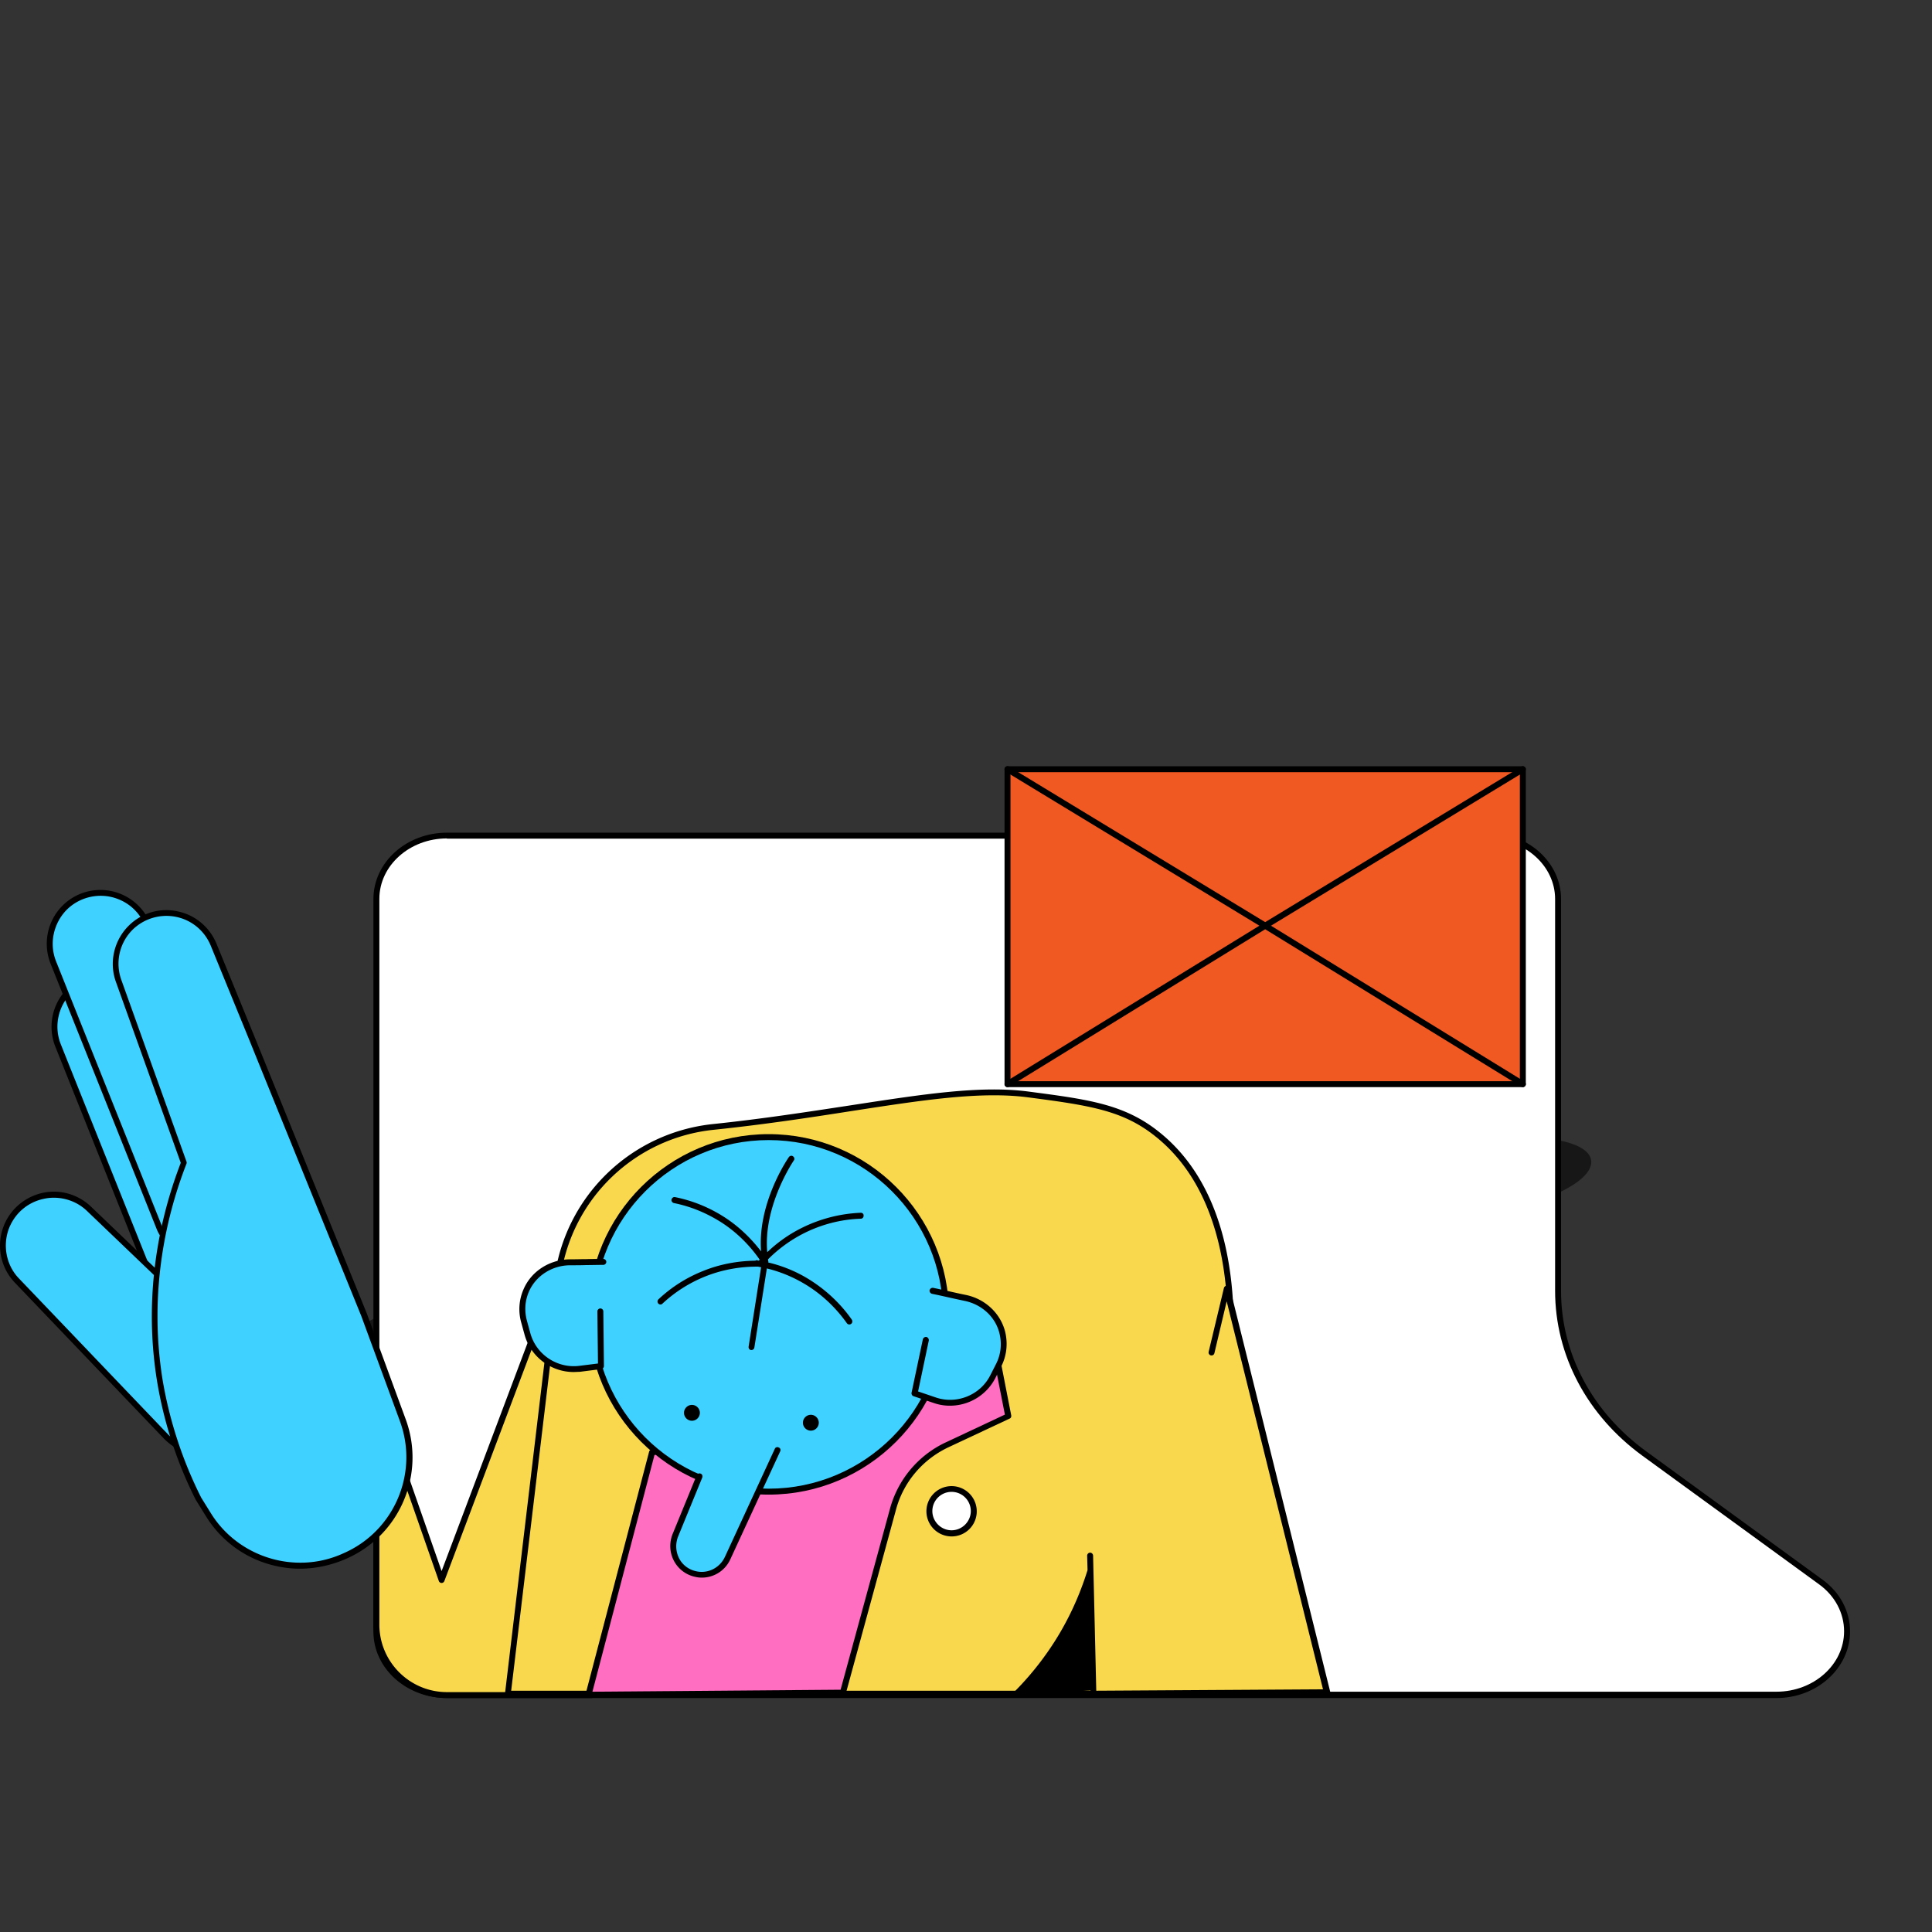 <svg width="353" height="353" fill="none" xmlns="http://www.w3.org/2000/svg"><rect width="100%" height="100%" fill="#333333" stroke="none"/><path d="M284.079 208.218l-44.092-7.161 10.447-27.983c2.31-6.193-.709-9.008-6.719-6.262l-52.214 23.871-21.797-30.069c-3.131-4.316-7.06-3.708-8.739 1.353l-11.681 35.26-56.989-6.962c-6.559-.8-8.585 2.797-4.51 8.001l18.426 23.505-39.868 20.163c-7.498 3.79-6.847 7.994 1.447 9.345l44.092 7.161-10.447 27.983c-2.31 6.193.709 9.008 6.719 6.262l52.214-23.871 21.799 30.076c3.13 4.315 7.06 3.707 8.738-1.354l11.682-35.26 56.988 6.962c6.559.8 8.585-2.796 4.511-8.001l-18.421-23.512 39.861-20.162c7.498-3.79 6.847-7.994-1.447-9.345z" fill="#171717"/><path d="M337.48 298.094c0 6.406-5.758 11.581-12.893 11.581H81.664c-7.098 0-12.892-5.175-12.892-11.581v-133.83c0-6.405 5.757-11.58 12.892-11.58h190.123c7.135 0 12.893 5.175 12.893 11.58v71.62c0 11.544 5.794 22.437 15.753 29.712l32.266 23.487c3.006 2.207 4.781 5.537 4.781 9.011z" fill="#fff"/><path d="M324.588 310.254H81.664c-7.424 0-13.436-5.429-13.436-12.124V164.264c0-6.695 6.012-12.123 13.436-12.123h190.124c7.423 0 13.435 5.428 13.435 12.123v71.62c0 11.399 5.649 22.075 15.536 29.277l32.267 23.487c3.186 2.316 4.997 5.754 4.997 9.446 0 6.695-6.048 12.16-13.435 12.16zM81.664 153.19c-6.808 0-12.35 4.958-12.35 11.038v133.83c0 6.079 5.542 11.037 12.35 11.037h242.924c6.808 0 12.349-4.958 12.349-11.037 0-3.33-1.666-6.478-4.563-8.577l-32.267-23.487c-10.14-7.383-15.97-18.385-15.97-30.147v-71.583c0-6.08-5.541-11.038-12.349-11.038H81.664v-.036z" fill="#000"/><path d="M108.1 309.71H81.664c-7.098 0-12.892-5.754-12.892-12.883v-36.805l.796-3.149 11.082 31.775 23.684-62.826 3.766 83.888z" fill="#F9D84E"/><path d="M108.1 310.254H81.664c-7.424 0-13.436-6.007-13.436-13.426v-36.95l.797-3.148c.073-.217.254-.398.507-.398.254 0 .471.144.543.362l10.611 30.363 23.141-61.414c.109-.254.326-.398.579-.362.254.036.435.253.471.507l3.766 83.887c0 .145-.036.29-.144.398-.109.109-.218.181-.399.181zm-38.785-50.159v36.733c0 6.804 5.54 12.341 12.349 12.341h25.893l-3.621-80.631-22.743 60.328a.545.545 0 01-.507.362.545.545 0 01-.507-.362l-10.502-30.073-.362 1.302z" fill="#000"/><path d="M187.843 199.948c-13.762-1.809-32.629 3.366-57.508 5.935a32.097 32.097 0 00-28.464 27.287c0 .073-.036.181-.036.254-3.006 25.332-6.048 50.665-9.054 75.998h107.012c4.998-.036 9.995-.036 14.993-.072 1.63-2.316 7.243-10.893 5.649-22.185-.76-5.32-2.861-9.373-4.454-11.834 3.694-6.297 8.909-17.552 8.836-32.028-.036-6.369-.145-25.332-13.29-36.008-6.12-4.958-12.386-5.863-23.684-7.347z" fill="#F9D84E"/><path d="M92.819 310.001a.584.584 0 01-.399-.181c-.108-.109-.145-.253-.145-.434l9.054-75.999.036-.253c2.137-14.802 14.051-26.202 28.935-27.758 9.017-.941 17.382-2.243 24.77-3.365 13.436-2.063 24.01-3.728 32.846-2.57 10.973 1.448 17.6 2.28 24.046 7.528 13.363 10.82 13.436 30.073 13.472 36.407.072 10.965-2.97 22.003-8.728 31.991 2.282 3.655 3.767 7.6 4.346 11.762 1.521 10.821-3.513 19.398-5.758 22.546a.515.515 0 01-.434.217l-14.993.073H92.819v.036zm.579-1.086h106.396l14.74-.072c2.245-3.257 6.844-11.364 5.396-21.569-.58-4.09-2.065-7.998-4.346-11.617a.553.553 0 010-.579c5.794-9.916 8.8-20.882 8.764-31.739-.037-6.188-.109-25.079-13.074-35.574-5.939-4.813-11.805-5.754-23.503-7.274-8.691-1.122-19.193.506-32.556 2.569-7.388 1.158-15.753 2.425-24.806 3.366-14.377 1.484-25.893 12.521-27.957 26.816l-.037.254-9.017 75.419z" fill="#000"/><path d="M154.02 309.24l9.126-33.44a18.273 18.273 0 019.923-11.798l11.19-5.247a840.807 840.807 0 01-1.811-9.265l-63.266 15.924c-3.875 14.729-7.713 29.494-11.588 44.224 15.463-.145 30.963-.254 46.426-.398z" fill="#FF6EC1"/><path d="M107.557 310.146a.52.52 0 01-.435-.217.55.55 0 01-.108-.471l11.588-44.224c.036-.181.217-.326.398-.398l63.266-15.923c.145-.037.29 0 .435.072a.658.658 0 01.253.362l1.811 9.264c.036.254-.072.507-.29.58l-11.19 5.247c-4.744 2.244-8.256 6.406-9.596 11.472l-9.126 33.439c-.073.218-.29.399-.507.399l-46.499.398zm12.023-44.297l-11.335 43.247 45.34-.362 9.017-33.041a18.851 18.851 0 0110.213-12.16l10.791-5.066-1.629-8.288-62.397 15.67z" fill="#000"/><path d="M199.215 284.233c.217 8.396.398 16.792.616 25.188 14.232-.072 28.464-.181 42.66-.253-6.121-24.573-12.205-49.146-18.325-73.719l-2.788 11.653" fill="#F9D84E"/><path d="M173.865 280.144a4.054 4.054 0 100-8.107 4.054 4.054 0 100 8.107z" fill="#fff"/><path d="M173.865 280.723a4.603 4.603 0 01-4.599-4.596 4.604 4.604 0 014.599-4.596 4.604 4.604 0 014.599 4.596 4.58 4.58 0 01-4.599 4.596zm0-8.142a3.514 3.514 0 00-3.513 3.51c0 1.918 1.593 3.511 3.513 3.511 1.919 0 3.513-1.593 3.513-3.511a3.515 3.515 0 00-3.513-3.51z" fill="#000"/><path d="M140.439 272.543c17.901 0 32.412-14.501 32.412-32.39 0-17.888-14.511-32.389-32.412-32.389s-32.412 14.501-32.412 32.389c0 17.889 14.511 32.39 32.412 32.39z" fill="#3FD1FF"/><path d="M140.439 273.086c-18.179 0-32.955-14.765-32.955-32.933 0-18.167 14.776-32.932 32.955-32.932 18.18 0 32.955 14.765 32.955 32.932 0 18.168-14.811 32.933-32.955 32.933zm0-64.78c-17.564 0-31.868 14.295-31.868 31.847S122.875 272 140.439 272s31.869-14.295 31.869-31.847-14.305-31.847-31.869-31.847z" fill="#000"/><path d="M127.8 269.72l-4.418 10.821c-1.232 3.004.543 6.37 3.73 7.057a5.165 5.165 0 005.794-2.895l9.126-19.76" fill="#3FD1FF"/><path d="M128.236 288.251a4.99 4.99 0 01-1.231-.145 5.706 5.706 0 01-3.875-2.931c-.796-1.52-.869-3.258-.253-4.85l4.418-10.784c.108-.29.434-.399.724-.29.29.109.398.434.29.724l-4.418 10.784a4.838 4.838 0 00.181 3.945c.615 1.231 1.774 2.099 3.15 2.389 2.137.47 4.274-.616 5.215-2.606l9.126-19.76c.109-.289.435-.398.724-.253.29.109.399.434.254.724l-9.126 19.759a5.702 5.702 0 01-5.179 3.294z" fill="#000"/><path d="M170.388 235.848c2.101.434 3.875.868 5.976 1.302 3.331.688 6.047 3.221 6.772 6.587a8.876 8.876 0 01-.725 5.754l-1.05 2.063c-1.955 3.872-6.446 5.718-10.538 4.343-1.268-.434-2.499-.833-3.766-1.267l2.064-9.771" fill="#3FD1FF"/><path d="M173.576 256.838a8.849 8.849 0 01-2.897-.47l-3.766-1.267c-.254-.072-.399-.362-.363-.615l2.065-9.771a.595.595 0 01.651-.435c.29.073.471.362.435.652l-1.956 9.301 3.296 1.121c3.802 1.267 8.076-.47 9.886-4.053l1.051-2.063c.869-1.7 1.086-3.546.688-5.392-.652-3.076-3.151-5.465-6.374-6.152a194.15 194.15 0 01-3.006-.652c-.978-.217-1.919-.434-3.006-.651a.595.595 0 01-.434-.651.596.596 0 01.652-.435c1.05.218 2.028.435 3.006.652.977.217 1.919.434 3.005.651 3.622.76 6.446 3.511 7.207 6.985.434 2.099.181 4.198-.797 6.116l-1.05 2.063a9.326 9.326 0 01-8.293 5.066z" fill="#000"/><path d="M110.238 230.527c-2.137.037-3.984.073-6.12.109-3.404.036-6.591 1.99-7.931 5.103-.76 1.773-.978 3.763-.399 5.79l.616 2.244a8.695 8.695 0 009.488 6.297c1.304-.181 2.644-.326 3.948-.507l-.109-9.988" fill="#3FD1FF"/><path d="M104.805 250.686c-4.093 0-7.823-2.751-8.945-6.768l-.616-2.243a9.004 9.004 0 01.435-6.153c1.412-3.257 4.744-5.392 8.438-5.428 1.086 0 2.064-.036 3.042-.036 1.014-.037 1.991-.037 3.078-.037.289 0 .543.254.543.543 0 .29-.254.543-.543.543-1.087 0-2.064.036-3.078.036-.978.037-1.992.037-3.042.037-3.26.036-6.193 1.918-7.46 4.777-.761 1.737-.87 3.582-.363 5.428l.616 2.244c1.086 3.872 4.889 6.405 8.872 5.935l3.477-.434-.109-9.518c0-.29.254-.543.544-.543.289 0 .543.253.543.543l.108 9.988c0 .29-.217.507-.47.543l-3.948.507c-.362 0-.76.036-1.122.036z" fill="#000"/><path d="M10.612 191.045l19.374 48.458c1.992 4.994 2.934-4.632 7.786-6.948l1.594-.76c4.563-2.171 6.555-7.6 4.454-12.196l-16.115-35.828c-2.716-6.007-10.647-7.383-15.21-2.569a9.302 9.302 0 00-1.883 9.843z" fill="#3FD1FF"/><path d="M31.11 241.456h-.073c-.797-.036-1.232-.977-1.558-1.773l-19.374-48.458a9.867 9.867 0 011.992-10.387 9.792 9.792 0 018.763-2.931 9.847 9.847 0 017.316 5.645L44.29 219.38c2.173 4.85.036 10.604-4.744 12.884l-1.593.76c-2.137 1.013-3.513 3.655-4.527 5.609-.833 1.701-1.413 2.823-2.318 2.823zm-19.991-50.629l19.374 48.458c.326.832.544 1.013.616 1.085.326-.144.942-1.339 1.412-2.243 1.087-2.063 2.572-4.922 5.034-6.08l1.594-.76c4.273-2.027 6.156-7.166 4.2-11.472l-16.115-35.828c-1.195-2.678-3.621-4.524-6.518-5.031-2.861-.506-5.795.471-7.823 2.606-2.354 2.497-3.042 6.116-1.774 9.265z" fill="#000"/><path d="M3.116 233.966l27.196 28.445c3.73 3.872 9.923 3.8 13.58-.145l1.196-1.303a9.297 9.297 0 00-.435-12.992l-28.392-27.178c-4.78-4.56-12.638-2.823-15.065 3.293-1.34 3.438-.58 7.274 1.92 9.88z" fill="#3FD1FF"/><path d="M37.012 265.849c-2.716 0-5.215-1.086-7.098-3.04L2.718 234.364A9.807 9.807 0 01.69 223.977c1.195-3.039 3.838-5.283 7.025-6.007 3.187-.724 6.519.217 8.909 2.497l28.392 27.179c3.838 3.655 4.02 9.843.434 13.752l-1.195 1.302c-1.847 2.027-4.382 3.149-7.134 3.185-.036-.036-.073-.036-.109-.036zM9.815 218.838c-.615 0-1.267.073-1.883.218-2.86.615-5.178 2.605-6.265 5.32-1.231 3.148-.543 6.803 1.811 9.228l27.197 28.445c1.702 1.773 3.983 2.75 6.41 2.714 2.462-.036 4.707-1.049 6.373-2.823l1.195-1.302c3.187-3.475 3.006-8.939-.398-12.232l-28.392-27.179c-1.63-1.556-3.802-2.389-6.048-2.389z" fill="#000"/><path d="M9.743 175.881l19.374 48.458c1.992 4.994 2.933-4.632 7.786-6.948l1.593-.76c4.563-2.172 6.555-7.6 4.455-12.196l-16.115-35.828c-2.716-6.007-10.647-7.383-15.21-2.569-2.463 2.641-3.223 6.478-1.883 9.843z" fill="#3FD1FF"/><path d="M30.24 226.292h-.072c-.797-.036-1.232-.977-1.558-1.773L9.236 176.061a9.867 9.867 0 011.991-10.387 9.792 9.792 0 018.764-2.931 9.847 9.847 0 017.316 5.645l16.115 35.828c2.173 4.85.036 10.604-4.744 12.884l-1.594.76c-2.136 1.013-3.512 3.655-4.526 5.609-.797 1.701-1.413 2.823-2.318 2.823zm-19.99-50.63l19.374 48.459c.326.832.544 1.013.616 1.085.326-.145.942-1.339 1.412-2.244 1.087-2.062 2.571-4.921 5.034-6.079l1.593-.76c4.274-2.027 6.157-7.166 4.201-11.473l-16.115-35.827c-1.195-2.678-3.621-4.524-6.518-5.031-2.861-.47-5.795.471-7.823 2.606-2.317 2.497-3.042 6.116-1.774 9.264z" fill="#000"/><path d="M36.288 273.883a74.675 74.675 0 01-7.098-21.714c-2.897-17.913 1.557-32.462 4.382-39.7l-11.879-33.258c-1.23-3.402-.362-7.202 2.246-9.771 4.707-4.633 12.602-3.004 15.1 3.112l7.207 17.624c1.884 4.633 6.193 15.236 8.076 19.905 3.73 9.228 8.51 20.954 12.24 30.182l7.062 19.217c3.586 9.807-1.086 20.7-10.683 24.826-.108.036-.217.108-.326.145-8.945 3.872-19.374.579-24.517-7.709l-1.81-2.859z" fill="#3FD1FF"/><path d="M54.794 286.621c-2.028 0-4.092-.326-6.048-.941a20.072 20.072 0 01-11.118-8.65l-1.774-2.859s0-.036-.036-.036a75.12 75.12 0 01-7.134-21.858c-2.68-16.611.869-30.798 4.345-39.809l-11.842-33.041c-1.303-3.583-.362-7.636 2.354-10.314 2.354-2.317 5.65-3.294 8.873-2.606 3.223.651 5.866 2.859 7.134 5.899l7.206 17.624c1.884 4.669 6.193 15.236 8.076 19.905 3.73 9.228 8.51 20.954 12.24 30.182l7.062 19.217c3.694 10.06-1.122 21.279-10.973 25.513l-.326.145c-2.57 1.05-5.287 1.629-8.04 1.629zm-18.035-12.992l1.775 2.859c4.961 7.998 15.21 11.218 23.829 7.491l.325-.145c9.308-4.017 13.87-14.621 10.394-24.138l-7.062-19.217c-3.73-9.192-8.51-20.954-12.24-30.182-1.883-4.633-6.193-15.236-8.076-19.905l-7.206-17.624c-1.123-2.714-3.477-4.669-6.338-5.248a8.823 8.823 0 00-7.895 2.316 8.744 8.744 0 00-2.1 9.193l11.914 33.222a.615.615 0 010 .362c-3.476 8.902-7.025 22.944-4.381 39.447a76.146 76.146 0 007.061 21.569z" fill="#000"/><path d="M278.24 140.545h-94.156v57.542h94.156v-57.542z" fill="#F15922"/><path d="M278.241 198.629h-94.157a.557.557 0 01-.543-.543v-57.541c0-.29.254-.543.543-.543h94.157c.289 0 .543.253.543.543v57.541c0 .29-.254.543-.543.543zm-93.614-1.085h93.071v-56.456h-93.071v56.456z" fill="#000"/><path d="M231.164 169.677c-.109 0-.181-.036-.29-.072l-47.078-28.59c-.254-.145-.326-.507-.181-.76.145-.254.507-.326.76-.181l46.789 28.409 46.788-28.409a.58.58 0 01.761.181.58.58 0 01-.181.76l-47.078 28.59c-.109.036-.218.072-.29.072z" fill="#000"/><path d="M278.242 198.629c-.109 0-.181-.037-.29-.073l-46.788-28.771-46.789 28.771a.578.578 0 01-.76-.181.578.578 0 01.181-.76l47.078-28.952a.56.56 0 01.58 0l47.078 28.952c.253.145.326.507.181.76a.62.62 0 01-.471.254zm-130.088 59.873c-.797 0-1.449.651-1.449 1.448 0 .796.652 1.447 1.449 1.447.796 0 1.448-.651 1.448-1.447 0-.797-.652-1.448-1.448-1.448zm-21.729-1.809c-.797 0-1.448.652-1.448 1.448 0 .796.651 1.448 1.448 1.448.797 0 1.449-.652 1.449-1.448 0-.796-.652-1.448-1.449-1.448zm116.609 52.366l-18.324-73.755a.545.545 0 00-.544-.398.577.577 0 00-.543.435l-2.788 11.653a.54.54 0 001.05.253l2.245-9.482 17.6 70.896-41.429.253-.579-24.681a.557.557 0 00-.543-.543.557.557 0 00-.544.543l.073 2.642c-1.304 4.198-3.513 9.626-7.46 15.199a54.451 54.451 0 01-6.41 7.528c4.816-.253 9.597-.471 14.413-.724v.543c0 .289.254.543.543.543l42.66-.254a.516.516 0 00.435-.217.415.415 0 00.145-.434zm-85.755-87.471a26.613 26.613 0 00-10.9 2.823 25.598 25.598 0 00-6.193 4.379c-.76-8.504 4.78-16.647 4.853-16.756.181-.253.108-.579-.145-.76-.254-.181-.58-.108-.761.145-.253.362-5.758 8.432-5.07 17.226-1.883-2.46-4.164-4.632-6.772-6.297a26.167 26.167 0 00-8.945-3.619c-.289-.072-.579.145-.651.435-.073.289.145.579.434.651 3.078.615 5.939 1.81 8.583 3.474 2.788 1.774 5.215 4.162 7.098 6.876l-.109.109c-.036.036-.036.036-.036.072-.109-.036-.217-.036-.326-.072a.35.35 0 00-.326.072c-3.259.037-6.555.652-9.56 1.882a25.773 25.773 0 00-8.148 5.175.559.559 0 00-.037.76.582.582 0 00.399.181.466.466 0 00.362-.144 25.203 25.203 0 017.786-4.958c3.042-1.231 6.41-1.846 9.705-1.81l.543.109-2.281 14.512c-.036.289.145.579.434.615h.073a.544.544 0 00.543-.471l2.282-14.439a25.053 25.053 0 016.699 2.714c3.115 1.809 5.831 4.343 7.931 7.31.109.145.29.217.435.217a.59.59 0 00.326-.108c.253-.181.289-.507.144-.76-2.172-3.112-5.033-5.718-8.256-7.636a25.077 25.077 0 00-7.026-2.823.31.31 0 000-.253c-.036-.109-.036-.217-.036-.326a25.522 25.522 0 016.518-4.741c3.223-1.628 6.809-2.569 10.43-2.678.29 0 .543-.253.507-.579.036-.289-.217-.507-.507-.507z" fill="#000"/></svg>